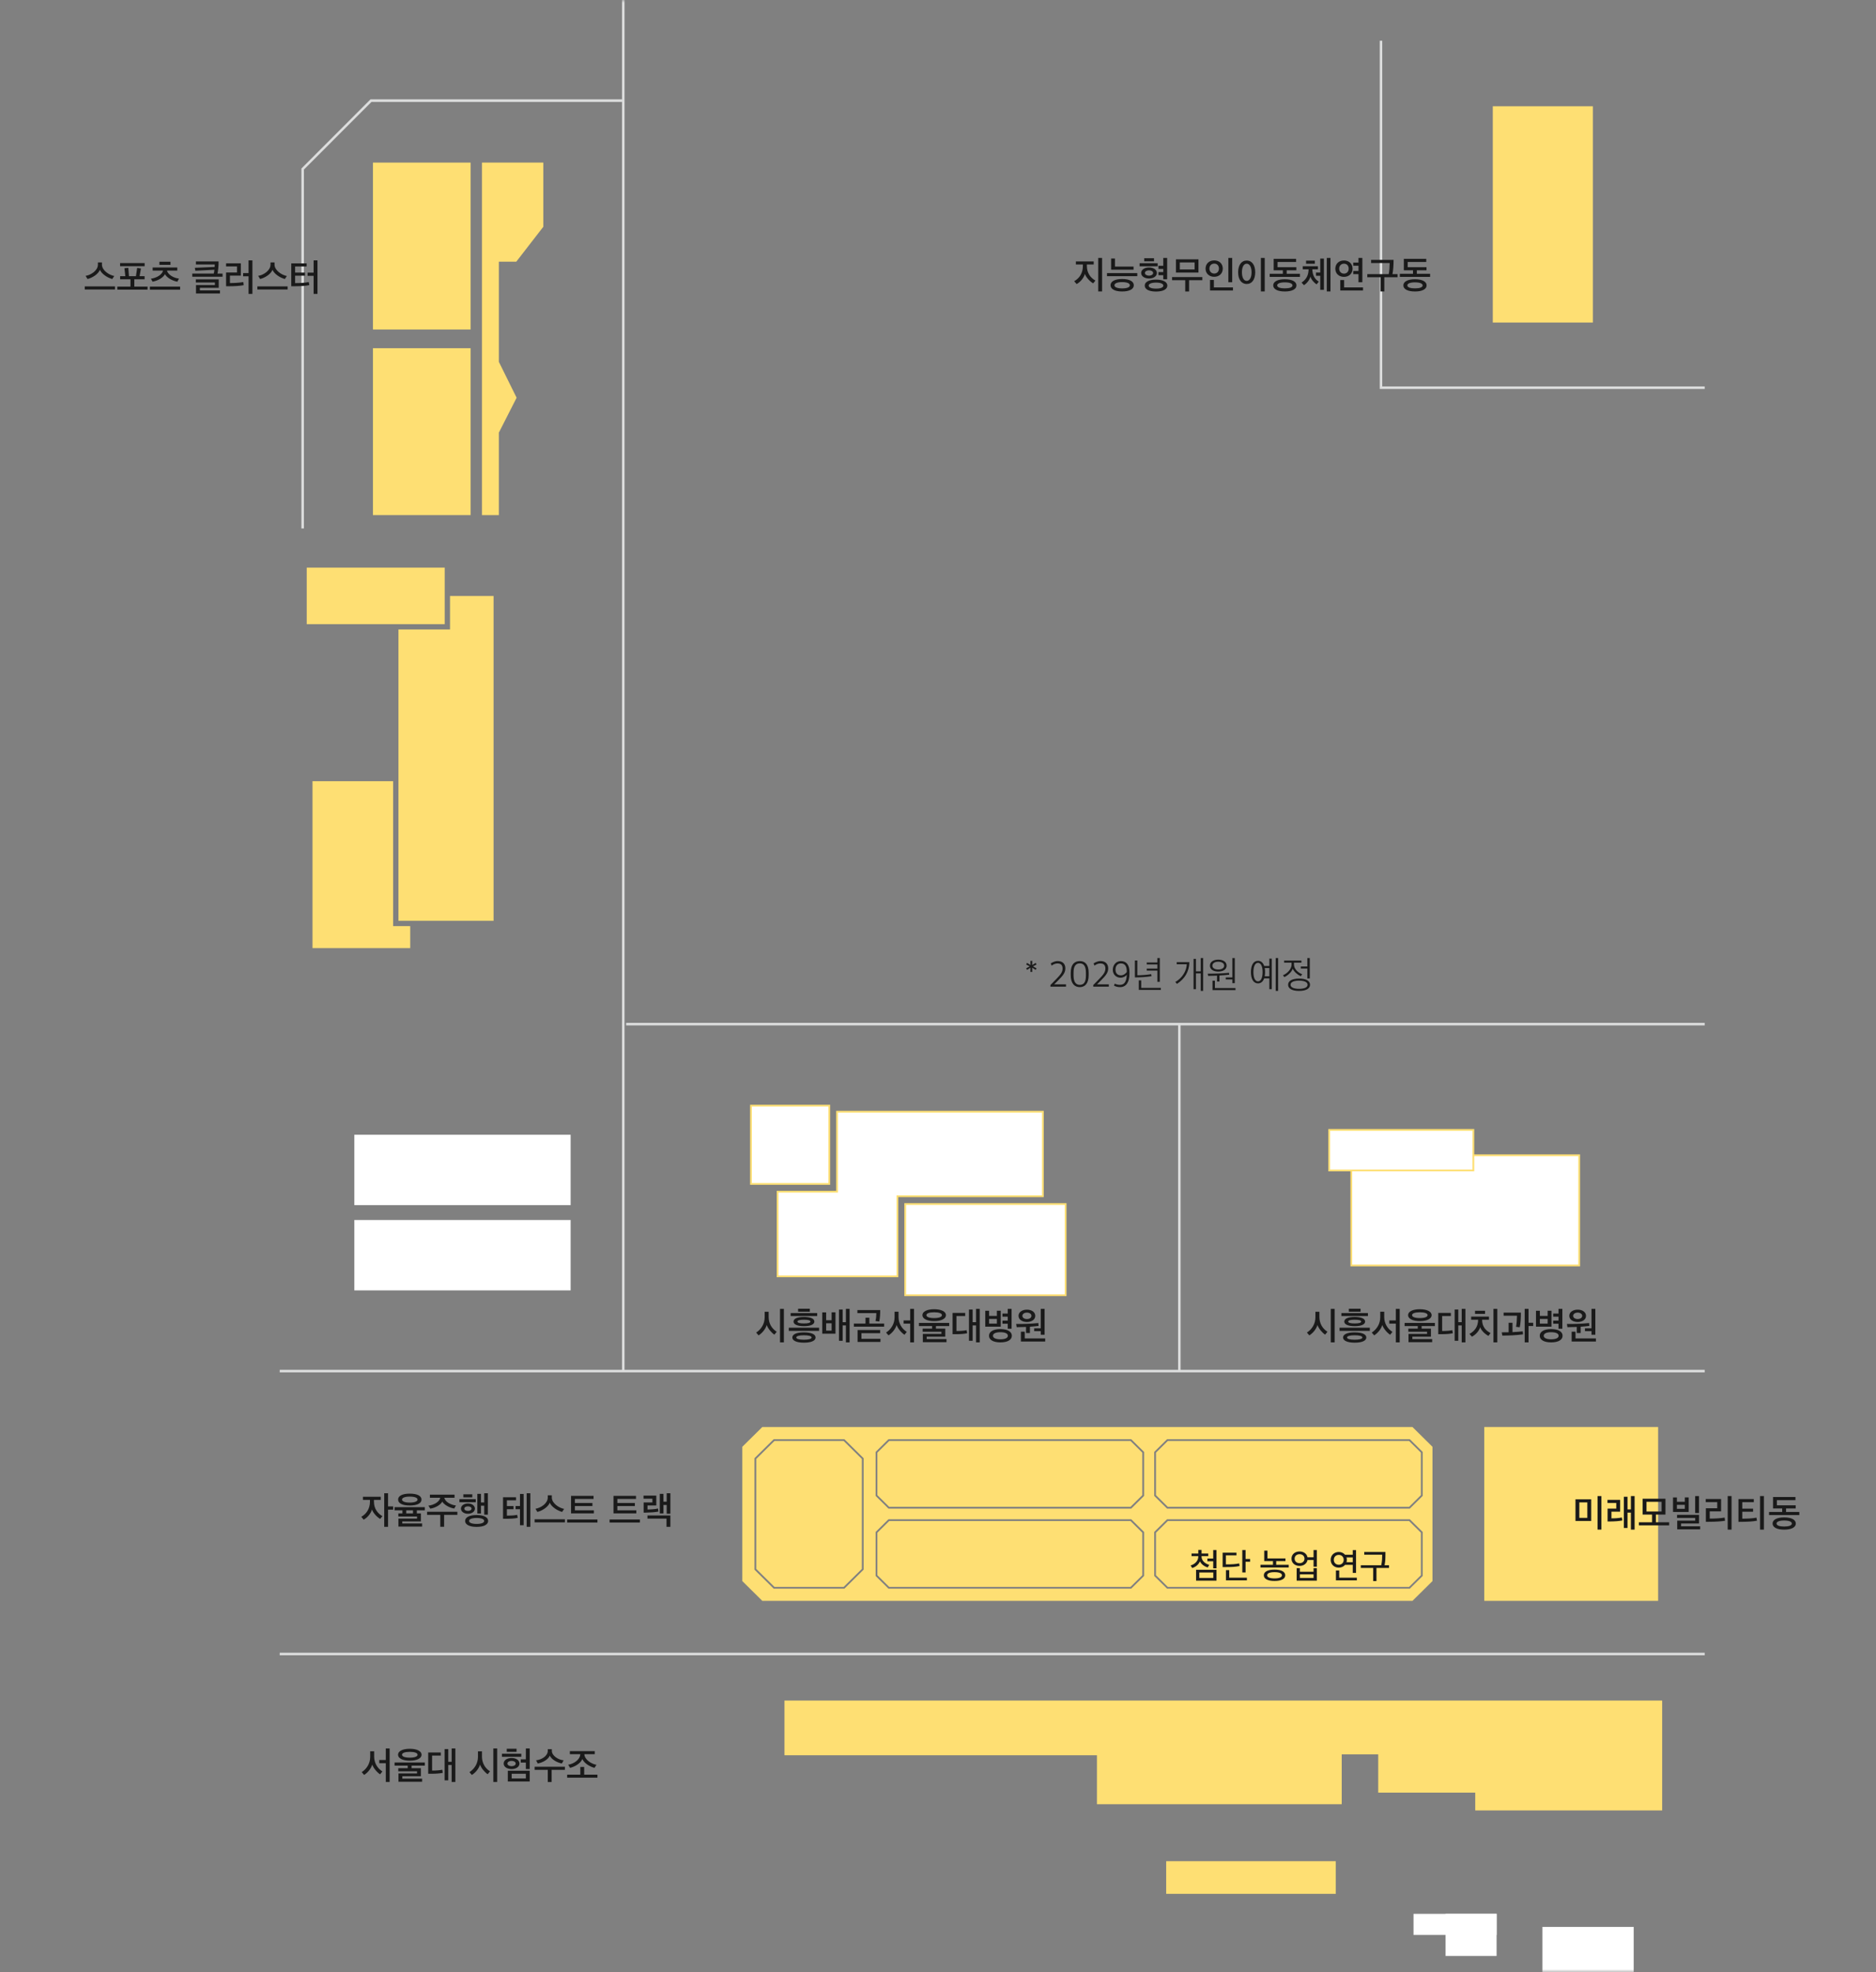 <svg width="332" height="349" viewBox="0 0 332 349" fill="none" xmlns="http://www.w3.org/2000/svg">
<rect x="0" y="0" width="332" height="349" fill="#808080" stroke="none"/>
<mask id="mask0_814_2626" style="mask-type:alpha" maskUnits="userSpaceOnUse" x="0" y="0" width="332" height="349">
<rect width="332" height="349" fill="#D9D9D9"/>
</mask>
<g mask="url(#mask0_814_2626)">
<path d="M138.83 300.959H294.159V320.407H261.075V317.256H243.906V310.48H237.446V319.303H194.125V310.64H138.83V300.959Z" fill="#FEDF73"/>
<path d="M236.396 329.387H206.383V335.164H236.396V329.387Z" fill="#FEDF73"/>
<path d="M289.119 341.019H272.967V349H289.119V341.019Z" fill="white"/>
<path d="M264.856 338.707H255.824V346.161H264.856V338.707Z" fill="white"/>
<path d="M264.858 338.707H250.154V342.434H264.858V338.707Z" fill="white"/>
<path d="M293.443 252.546H262.672V283.317H293.443V252.546Z" fill="#FEDF73"/>
<path d="M100.985 215.911H62.709V228.37H100.985V215.911Z" fill="white"/>
<path d="M100.985 200.822H62.709V213.282H100.985V200.822Z" fill="white"/>
<path d="M83.288 61.621H66V91.159H83.288V61.621Z" fill="#FEDF73"/>
<path d="M83.288 28.777H66V58.315H83.288V28.777Z" fill="#FEDF73"/>
<path d="M85.295 91.161V28.777H96.155V40.129L91.37 46.31H88.281V64.03L91.426 70.39L88.281 76.571V91.161H85.295Z" fill="#FEDF73"/>
<path d="M87.347 105.477H79.639V111.401H70.51V162.963H87.347V105.477Z" fill="#FEDF73"/>
<path d="M69.57 163.901V138.253H55.305V167.794H72.596V163.901H69.57Z" fill="#FEDF73"/>
<path d="M244.397 7.211V68.612H301.685M208.712 181.249V242.65M110.302 0V242.65M49.502 242.65H301.682M49.502 292.719H301.682M110.809 181.249H301.682" stroke="#DCDDDD" stroke-width="0.447" stroke-miterlimit="10"/>
<path d="M53.559 93.525V29.92L65.655 17.808H110.303" stroke="#DCDDDD" stroke-width="0.447" stroke-miterlimit="10"/>
<path d="M279.471 204.456H239.148V223.957H279.471V204.456Z" fill="white"/>
<path d="M281.892 18.806H264.182V57.082H281.892V18.806Z" fill="#FEDF73"/>
<path d="M158.82 211.707H184.558V196.75H148.135V210.903H137.613V225.882H158.82V211.707Z" fill="white"/>
<path d="M188.587 213.084H160.197V229.224H188.587V213.084Z" fill="white"/>
<path d="M146.756 195.674H132.904V209.526H146.756V195.674Z" fill="white"/>
<path d="M279.471 204.456H239.148V223.957H279.471V204.456Z" stroke="#FEDF73" stroke-width="0.313" stroke-miterlimit="10"/>
<path d="M158.82 211.707H184.558V196.75H148.135V210.903H137.613V225.882H158.82V211.707Z" stroke="#FEDF73" stroke-width="0.313" stroke-miterlimit="10"/>
<path d="M188.587 213.084H160.197V229.224H188.587V213.084Z" stroke="#FEDF73" stroke-width="0.313" stroke-miterlimit="10"/>
<path d="M146.756 195.674H132.904V209.526H146.756V195.674Z" stroke="#FEDF73" stroke-width="0.313" stroke-miterlimit="10"/>
<path d="M157.359 269.19L155.271 271.256V278.779L157.359 280.842H200.07L202.157 278.779V271.256L200.07 269.19H157.359Z" fill="#FEDF73"/>
<path d="M157.359 255.022L155.271 257.084V264.608L157.359 266.674H200.07L202.157 264.608V257.084L200.07 255.022H157.359Z" fill="#FEDF73"/>
<path d="M206.664 269.19L204.576 271.256V278.779L206.664 280.842H249.374L251.462 278.779V271.256L249.374 269.19H206.664Z" fill="#FEDF73"/>
<path d="M249.965 252.546H134.912C133.529 253.914 132.752 254.681 131.369 256.048V279.815C132.752 281.183 133.529 281.95 134.912 283.317H249.965C251.349 281.95 252.125 281.183 253.508 279.815V256.048C252.125 254.681 251.349 253.914 249.965 252.546ZM152.836 277.794L149.434 281.155H136.921L133.519 277.794V258.07L136.921 254.709H149.434L149.481 254.753C150.77 256.03 151.496 256.746 152.789 258.023L152.836 258.07V277.794ZM202.472 278.908L200.2 281.152H157.233L154.961 278.908V271.121L157.233 268.874H200.2L202.472 271.121V278.908ZM202.472 264.74L200.2 266.987H157.233L154.961 264.74V256.956L157.233 254.709H200.2L202.472 256.956V264.74ZM251.774 278.908L249.502 281.152H206.535L204.263 278.908V271.121L206.535 268.874H249.502L251.774 271.121V278.908ZM251.774 264.74L249.502 266.987H206.535L204.263 264.74V256.956L206.535 254.709H249.502L251.774 256.956V264.74Z" fill="#FEDF73"/>
<path d="M137.051 255.022L133.834 258.202V277.662L137.051 280.842H149.307L152.524 277.662V258.202C151.276 256.969 150.556 256.258 149.307 255.022H137.051Z" fill="#FEDF73"/>
<path d="M206.664 255.022L204.576 257.084V264.608L206.664 266.674H249.374L251.462 264.608V257.084L249.374 255.022H206.664Z" fill="#FEDF73"/>
<path d="M260.744 199.965H235.23V207.141H260.744V199.965Z" fill="white"/>
<path d="M260.744 199.965H235.23V207.141H260.744V199.965Z" stroke="#FEDF73" stroke-width="0.313" stroke-miterlimit="10"/>
<path d="M78.701 100.457H54.283V110.462H78.701V100.457Z" fill="#FEDF73"/>
<path d="M195.039 51.579H194.357V45.645H195.039V51.579ZM193.856 49.651L193.462 50.146C192.904 49.839 192.185 49.082 191.997 48.468C191.84 49.107 191.239 49.896 190.538 50.271L190.1 49.77C191.052 49.238 191.64 48.3 191.64 47.098V46.803H190.401V46.265H193.555V46.803H192.347V47.091C192.347 48.293 192.986 49.176 193.856 49.651Z" fill="#1A1A1A"/>
<path d="M199.952 50.49C199.952 50.133 199.432 49.927 198.587 49.927C197.755 49.927 197.229 50.133 197.229 50.49C197.229 50.841 197.755 51.041 198.587 51.041C199.432 51.041 199.952 50.841 199.952 50.49ZM200.653 50.484C200.653 51.148 199.914 51.586 198.594 51.586C197.273 51.586 196.534 51.148 196.534 50.484C196.534 49.814 197.273 49.376 198.587 49.376C199.914 49.376 200.653 49.814 200.653 50.484ZM200.609 47.73H196.635V45.758H197.317V47.179H200.609V47.73ZM201.266 48.882H195.908V48.331H201.266V48.882Z" fill="#1A1A1A"/>
<path d="M204.583 50.014C203.763 50.014 203.288 50.234 203.288 50.547C203.288 50.866 203.763 51.079 204.583 51.079C205.416 51.079 205.879 50.866 205.879 50.547C205.879 50.227 205.416 50.014 204.583 50.014ZM206.586 50.54C206.586 51.185 205.86 51.598 204.583 51.598C203.307 51.598 202.587 51.185 202.587 50.54C202.587 49.908 203.307 49.489 204.583 49.489C205.86 49.489 206.586 49.908 206.586 50.54ZM204.07 48.312C204.07 48.018 203.732 47.843 203.35 47.843C202.956 47.843 202.618 48.018 202.618 48.312C202.618 48.606 202.962 48.788 203.35 48.788C203.732 48.788 204.07 48.606 204.07 48.312ZM204.734 48.318C204.734 48.894 204.139 49.288 203.35 49.288C202.555 49.288 201.955 48.894 201.955 48.312C201.955 47.73 202.549 47.336 203.35 47.336C204.139 47.336 204.734 47.73 204.734 48.318ZM204.878 47.123H201.679V46.584H204.878V47.123ZM204.227 46.246H202.493V45.702H204.227V46.246ZM205.009 47.592V47.035H205.867V45.645H206.555V49.426H205.867V48.706H205.009V48.156H205.867V47.592H205.009Z" fill="#1A1A1A"/>
<path d="M211.412 47.686V46.447H208.796V47.686H211.412ZM210.435 51.586H209.753V49.589H207.425V49.038H212.783V49.589H210.435V51.586ZM212.094 45.896V48.237H208.113V45.896H212.094Z" fill="#1A1A1A"/>
<path d="M215.718 47.536C215.718 47.016 215.399 46.653 214.879 46.653C214.372 46.653 214.034 47.035 214.034 47.536C214.034 48.024 214.372 48.412 214.879 48.412C215.399 48.412 215.718 48.024 215.718 47.536ZM216.4 47.536C216.4 48.381 215.787 48.988 214.879 48.988C213.972 48.988 213.352 48.387 213.352 47.542C213.352 46.697 213.965 46.084 214.879 46.084C215.787 46.084 216.4 46.691 216.4 47.536ZM218.203 51.41H214.141V49.545H214.823V50.86H218.203V51.41ZM218.065 49.952H217.383V45.645H218.065V49.952Z" fill="#1A1A1A"/>
<path d="M221.489 48.187C221.489 47.235 221.138 46.666 220.631 46.666C220.13 46.666 219.786 47.235 219.786 48.187C219.786 49.138 220.13 49.708 220.631 49.708C221.138 49.708 221.489 49.138 221.489 48.187ZM219.116 48.187C219.116 46.935 219.68 46.109 220.631 46.109C221.582 46.109 222.139 46.935 222.139 48.193C222.139 49.439 221.582 50.259 220.631 50.259C219.68 50.259 219.116 49.439 219.116 48.187ZM223.823 51.579H223.141V45.645H223.823V51.579Z" fill="#1A1A1A"/>
<path d="M228.736 50.509C228.736 50.171 228.217 49.971 227.378 49.971C226.546 49.971 226.026 50.171 226.026 50.509C226.026 50.847 226.546 51.035 227.378 51.035C228.217 51.035 228.736 50.847 228.736 50.509ZM229.437 50.503C229.437 51.166 228.686 51.586 227.384 51.586C226.07 51.586 225.325 51.166 225.325 50.503C225.325 49.852 226.07 49.42 227.378 49.42C228.686 49.42 229.437 49.852 229.437 50.503ZM229.419 47.836H227.71V48.456H230.057V49.007H224.699V48.456H227.028V47.836H225.406V45.808H229.375V46.365H226.089V47.285H229.419V47.836Z" fill="#1A1A1A"/>
<path d="M232.692 46.678H231.139V46.127H232.692V46.678ZM235.458 51.579H234.807V45.645H235.458V51.579ZM234.294 51.298H233.649V48.806H232.892V48.237H233.649V45.764H234.294V51.298ZM233.393 49.839L232.999 50.321C232.579 50.071 232.06 49.495 231.909 48.95C231.772 49.526 231.265 50.171 230.764 50.465L230.338 50.008C231.102 49.514 231.571 48.806 231.584 47.667H230.551V47.117H233.243V47.667H232.247C232.266 48.775 232.748 49.476 233.393 49.839Z" fill="#1A1A1A"/>
<path d="M238.682 47.548C238.682 47.029 238.362 46.666 237.843 46.666C237.336 46.666 236.998 47.048 236.998 47.548C236.998 48.037 237.336 48.425 237.843 48.425C238.362 48.425 238.682 48.037 238.682 47.548ZM239.364 47.548C239.364 48.393 238.75 49.001 237.843 49.001C236.935 49.001 236.315 48.4 236.315 47.555C236.315 46.71 236.929 46.096 237.843 46.096C238.75 46.096 239.364 46.703 239.364 47.548ZM241.217 51.41H237.192V49.558H237.874V50.86H241.217V51.41ZM239.483 48.512L239.495 47.955H240.415V47.029H239.495L239.483 46.472H240.415V45.645H241.098V49.952H240.415V48.512H239.483Z" fill="#1A1A1A"/>
<path d="M242.649 45.99H246.624C246.624 46.979 246.568 47.811 246.424 48.519H247.331V49.069H244.984V51.579H244.302V49.069H241.973V48.519H245.767C245.879 47.993 245.929 47.235 245.936 46.547H242.649V45.99Z" fill="#1A1A1A"/>
<path d="M251.769 50.509C251.769 50.171 251.249 49.971 250.411 49.971C249.578 49.971 249.059 50.171 249.059 50.509C249.059 50.847 249.578 51.035 250.411 51.035C251.249 51.035 251.769 50.847 251.769 50.509ZM252.47 50.503C252.47 51.166 251.719 51.586 250.417 51.586C249.102 51.586 248.357 51.166 248.357 50.503C248.357 49.852 249.102 49.42 250.411 49.42C251.719 49.42 252.47 49.852 252.47 50.503ZM252.451 47.836H250.742V48.456H253.09V49.007H247.732V48.456H250.06V47.836H248.439V45.808H252.407V46.365H249.121V47.285H252.451V47.836Z" fill="#1A1A1A"/>
<path d="M182.354 172.001L182.373 171.257L181.76 171.645L181.603 171.369L182.242 171.031L181.603 170.687L181.76 170.412L182.373 170.793L182.354 170.055H182.68L182.667 170.793L183.287 170.412L183.437 170.687L182.799 171.031L183.437 171.369L183.287 171.645L182.667 171.257L182.68 172.001H182.354Z" fill="#1A1A1A"/>
<path d="M185.898 174.618V174.336L186.999 173.197C187.632 172.54 188.045 172.07 188.045 171.419C188.045 170.812 187.763 170.505 187.125 170.505C186.73 170.505 186.367 170.699 186.111 170.887L185.954 170.505C186.223 170.324 186.68 170.086 187.175 170.086C188.057 170.086 188.539 170.593 188.539 171.382C188.539 172.145 188.114 172.64 187.306 173.466L186.567 174.205H188.652V174.618H185.898Z" fill="#1A1A1A"/>
<path d="M191.09 174.299C191.797 174.299 192.179 173.829 192.179 172.665V172.145C192.179 171.012 191.803 170.493 191.096 170.493C190.383 170.493 189.988 170.987 189.988 172.114V172.634C189.988 173.76 190.383 174.299 191.09 174.299ZM191.09 174.699C190.189 174.699 189.487 174.073 189.487 172.577V172.183C189.487 170.612 190.232 170.092 191.096 170.092C191.96 170.092 192.661 170.612 192.661 172.158V172.584C192.661 174.073 191.991 174.699 191.09 174.699Z" fill="#1A1A1A"/>
<path d="M193.477 174.618V174.336L194.579 173.197C195.211 172.54 195.624 172.07 195.624 171.419C195.624 170.812 195.343 170.505 194.704 170.505C194.31 170.505 193.947 170.699 193.69 170.887L193.534 170.505C193.803 170.324 194.26 170.086 194.754 170.086C195.637 170.086 196.119 170.593 196.119 171.382C196.119 172.145 195.693 172.64 194.886 173.466L194.147 174.205H196.232V174.618H193.477Z" fill="#1A1A1A"/>
<path d="M198.368 170.499C197.767 170.499 197.411 170.956 197.411 171.588C197.411 172.308 197.83 172.615 198.381 172.615C198.825 172.615 199.213 172.302 199.407 172.026V171.901C199.407 171.05 199.101 170.499 198.368 170.499ZM198.362 170.092C199.339 170.092 199.883 170.768 199.883 172.033V172.321C199.883 173.835 199.295 174.699 198.218 174.699C197.761 174.699 197.348 174.561 197.142 174.424L197.286 174.08C197.48 174.192 197.836 174.299 198.199 174.299C198.944 174.299 199.357 173.785 199.407 172.515C199.163 172.803 198.8 173.028 198.3 173.028C197.555 173.028 196.935 172.483 196.935 171.638C196.935 170.812 197.48 170.092 198.362 170.092Z" fill="#1A1A1A"/>
<path d="M202.944 170.687V170.336H204.828V169.548H205.254V173.76H204.828V171.77H202.944V171.419H204.828V170.687H202.944ZM203.726 172.402L203.789 172.765C202.913 172.915 201.78 172.978 200.847 172.978V169.98H201.273V172.602C201.974 172.602 202.969 172.54 203.726 172.402ZM205.441 175.194H201.536V173.51H201.961V174.831H205.441V175.194Z" fill="#1A1A1A"/>
<path d="M212.923 175.369H212.497V172.271H211.646V175.062H211.226V169.698H211.646V171.908H212.497V169.548H212.923V175.369ZM208.247 170.286H210.488C210.438 172.014 209.63 173.247 208.291 174.123L207.996 173.792C209.217 173.097 209.981 171.851 210.031 170.649H208.247V170.286Z" fill="#1A1A1A"/>
<path d="M215.808 173.71H215.382V172.665C214.85 172.69 214.355 172.696 213.817 172.709L213.729 172.327C214.424 172.327 215.031 172.308 215.664 172.289C216.346 172.258 216.915 172.227 217.498 172.164L217.535 172.502C217.172 172.552 216.459 172.596 215.808 172.64V173.71ZM218.649 175.225H214.581V173.56H215.006V174.862H218.649V175.225ZM218.524 173.992H218.099V173.341H216.928V172.984H218.099V169.548H218.524V173.992ZM216.646 170.9C216.646 170.48 216.214 170.205 215.601 170.205C214.994 170.205 214.556 170.468 214.556 170.9C214.556 171.332 214.994 171.582 215.601 171.582C216.214 171.582 216.646 171.332 216.646 170.9ZM217.078 170.9C217.078 171.57 216.459 171.945 215.601 171.945C214.75 171.945 214.124 171.576 214.124 170.9C214.124 170.23 214.75 169.836 215.601 169.836C216.459 169.836 217.078 170.23 217.078 170.9Z" fill="#1A1A1A"/>
<path d="M224.641 171.325H223.821C223.865 171.544 223.883 171.782 223.883 172.039C223.883 172.314 223.858 172.559 223.815 172.784H224.641V171.325ZM226.193 175.369H225.767V169.548H226.193V175.369ZM223.445 172.039C223.445 171.012 223.139 170.399 222.632 170.399C222.125 170.399 221.818 171.012 221.818 172.039C221.818 173.066 222.125 173.679 222.632 173.679C223.139 173.679 223.445 173.066 223.445 172.039ZM222.632 170.042C223.157 170.042 223.533 170.38 223.727 170.962H224.641V169.66H225.06V175.062H224.641V173.147H223.721C223.52 173.71 223.151 174.036 222.632 174.036C221.83 174.036 221.38 173.266 221.38 172.039C221.38 170.812 221.83 170.042 222.632 170.042Z" fill="#1A1A1A"/>
<path d="M231.369 171.407H230.205V171.044H231.369V169.548H231.795V173.166H231.369V171.407ZM227.257 170.361V169.998H230.318V170.361H228.997V170.712C228.997 171.482 229.748 172.177 230.449 172.408L230.211 172.759C229.616 172.515 229.003 171.964 228.771 171.438C228.621 171.976 227.939 172.634 227.294 172.922L227.05 172.596C227.789 172.302 228.571 171.501 228.571 170.712V170.361H227.257ZM229.898 173.554C228.953 173.554 228.39 173.817 228.39 174.28C228.39 174.737 228.953 175 229.898 175C230.85 175 231.407 174.737 231.407 174.28C231.407 173.817 230.85 173.554 229.898 173.554ZM231.839 174.28C231.839 174.95 231.144 175.369 229.898 175.369C228.653 175.369 227.958 174.95 227.958 174.28C227.958 173.604 228.653 173.184 229.898 173.184C231.144 173.184 231.839 173.604 231.839 174.28Z" fill="#1A1A1A"/>
<path d="M137.454 235.688L137.047 236.201C136.54 235.875 135.908 235.143 135.689 234.492C135.489 235.193 134.894 235.938 134.243 236.332L133.824 235.832C134.744 235.237 135.326 234.254 135.326 233.121V232.151H136.033V233.084C136.033 234.223 136.584 235.143 137.454 235.688ZM138.725 237.572H138.042V231.638H138.725V237.572Z" fill="#1A1A1A"/>
<path d="M143.425 233.891C143.425 233.672 143.018 233.56 142.28 233.56C141.541 233.56 141.128 233.672 141.128 233.891C141.128 234.104 141.541 234.223 142.28 234.223C143.018 234.223 143.425 234.104 143.425 233.891ZM144.12 233.891C144.12 234.367 143.506 234.699 142.28 234.699C141.046 234.699 140.433 234.367 140.433 233.891C140.433 233.403 141.046 233.065 142.28 233.065C143.506 233.065 144.12 233.403 144.12 233.891ZM143.632 236.708C143.632 236.451 143.118 236.314 142.273 236.314C141.435 236.314 140.921 236.451 140.921 236.708C140.921 236.958 141.435 237.102 142.273 237.102C143.118 237.102 143.632 236.958 143.632 236.708ZM144.333 236.708C144.333 237.246 143.65 237.622 142.28 237.622C140.909 237.622 140.22 237.24 140.22 236.708C140.22 236.17 140.909 235.794 142.248 235.794C143.65 235.794 144.333 236.163 144.333 236.708ZM144.621 232.909H139.926V232.383H144.621V232.909ZM141.241 232.139V231.613H143.319V232.139H141.241ZM144.952 235.531H139.594V234.98H144.952V235.531Z" fill="#1A1A1A"/>
<path d="M147.174 235.487V234.192H146.204V235.487H147.174ZM147.856 236.032H145.515V232.264H146.204V233.653H147.174V232.251H147.856V236.032ZM150.354 237.572H149.703V234.567H149.127V237.29H148.482V231.757H149.127V233.998H149.703V231.638H150.354V237.572Z" fill="#1A1A1A"/>
<path d="M155.818 237.49H151.768V235.387H155.761V235.938H152.45V236.94H155.818V237.49ZM156.469 234.786H151.111V234.242H153.17V233.203H153.852V234.242H156.469V234.786ZM151.736 231.851H155.774C155.78 232.495 155.736 233.322 155.599 233.879L154.935 233.791C155.041 233.347 155.085 232.89 155.085 232.395H151.736V231.851Z" fill="#1A1A1A"/>
<path d="M160.474 235.713L160.067 236.22C159.56 235.901 158.89 235.143 158.678 234.492C158.471 235.193 157.883 235.938 157.238 236.326L156.812 235.832C157.732 235.237 158.315 234.254 158.315 233.121V232.145H159.016V233.084C159.016 234.223 159.604 235.168 160.474 235.713ZM161.757 237.572H161.075V234.254H159.917V233.685H161.075V231.638H161.757V237.572Z" fill="#1A1A1A"/>
<path d="M165.318 232.245C164.461 232.245 163.948 232.433 163.948 232.752C163.948 233.071 164.461 233.265 165.318 233.265C166.176 233.265 166.695 233.071 166.695 232.752C166.695 232.433 166.176 232.245 165.318 232.245ZM165.318 231.701C166.627 231.701 167.409 232.139 167.409 232.752C167.409 233.365 166.627 233.804 165.318 233.804C164.01 233.804 163.24 233.365 163.24 232.752C163.24 232.139 164.01 231.701 165.318 231.701ZM167.503 237.534H163.315V236.063H166.601V235.681H163.284V235.137H164.955V234.68H162.627V234.129H167.985V234.68H165.638V235.137H167.284V236.558H163.998V236.983H167.503V237.534Z" fill="#1A1A1A"/>
<path d="M171.07 235.406L171.158 235.957C170.663 236.07 169.893 236.12 169.174 236.12H168.579V232.358H170.814V232.909C170.3 232.909 169.774 232.902 169.267 232.902V235.556C170.012 235.556 170.62 235.506 171.07 235.406ZM173.386 237.572H172.729V234.567H172.128V237.284H171.483V231.757H172.128V233.998H172.729V231.638H173.386V237.572Z" fill="#1A1A1A"/>
<path d="M179.025 231.638V235.156H178.343V234.267H177.404V233.716H178.343V233.021H177.404V232.47H178.343V231.638H179.025ZM178.368 236.401C178.368 236.007 177.886 235.769 177.041 235.769C176.215 235.769 175.727 236.007 175.727 236.401C175.727 236.789 176.215 237.027 177.041 237.027C177.886 237.027 178.368 236.789 178.368 236.401ZM179.069 236.401C179.069 237.109 178.331 237.572 177.041 237.572C175.758 237.572 175.026 237.109 175.026 236.401C175.026 235.681 175.758 235.218 177.041 235.218C178.331 235.218 179.069 235.681 179.069 236.401ZM176.421 234.248V233.422H175.044V234.248H176.421ZM177.104 234.793H174.362V231.976H175.044V232.89H176.421V231.963H177.104V234.793Z" fill="#1A1A1A"/>
<path d="M182.536 232.877C182.536 232.564 182.23 232.301 181.741 232.301C181.247 232.301 180.934 232.564 180.934 232.877C180.934 233.184 181.247 233.441 181.741 233.441C182.23 233.441 182.536 233.184 182.536 232.877ZM182.267 235.913H181.579V234.836C181.028 234.861 180.477 234.874 179.926 234.88L179.832 234.317C180.508 234.317 181.153 234.311 181.804 234.286C182.605 234.254 183.231 234.211 183.757 234.148L183.801 234.655C183.294 234.718 182.78 234.761 182.267 234.799V235.913ZM184.971 237.422H180.671V235.675H181.353V236.871H184.971V237.422ZM183.025 235.581V235.081H184.183V231.638H184.865V236.214H184.183V235.581H183.025ZM183.212 232.877C183.212 233.522 182.599 233.96 181.741 233.96C180.884 233.96 180.252 233.528 180.252 232.865C180.252 232.233 180.884 231.776 181.741 231.776C182.599 231.776 183.212 232.233 183.212 232.877Z" fill="#1A1A1A"/>
<path d="M234.921 235.688L234.514 236.201C234.007 235.875 233.375 235.143 233.156 234.492C232.956 235.193 232.361 235.938 231.71 236.332L231.291 235.832C232.211 235.237 232.793 234.254 232.793 233.121V232.151H233.5V233.084C233.5 234.223 234.051 235.143 234.921 235.688ZM236.192 237.572H235.51V231.638H236.192V237.572Z" fill="#1A1A1A"/>
<path d="M240.892 233.891C240.892 233.672 240.485 233.56 239.747 233.56C239.008 233.56 238.595 233.672 238.595 233.891C238.595 234.104 239.008 234.223 239.747 234.223C240.485 234.223 240.892 234.104 240.892 233.891ZM241.587 233.891C241.587 234.367 240.974 234.699 239.747 234.699C238.514 234.699 237.9 234.367 237.9 233.891C237.9 233.403 238.514 233.065 239.747 233.065C240.974 233.065 241.587 233.403 241.587 233.891ZM241.099 236.708C241.099 236.451 240.586 236.314 239.74 236.314C238.902 236.314 238.388 236.451 238.388 236.708C238.388 236.958 238.902 237.102 239.74 237.102C240.586 237.102 241.099 236.958 241.099 236.708ZM241.8 236.708C241.8 237.246 241.118 237.622 239.747 237.622C238.376 237.622 237.687 237.24 237.687 236.708C237.687 236.17 238.376 235.794 239.715 235.794C241.118 235.794 241.8 236.163 241.8 236.708ZM242.088 232.909H237.393V232.383H242.088V232.909ZM238.708 232.139V231.613H240.786V232.139H238.708ZM242.42 235.531H237.061V234.98H242.42V235.531Z" fill="#1A1A1A"/>
<path d="M246.425 235.713L246.018 236.22C245.511 235.901 244.841 235.143 244.629 234.492C244.422 235.193 243.834 235.938 243.189 236.326L242.763 235.832C243.683 235.237 244.266 234.254 244.266 233.121V232.145H244.967V233.084C244.967 234.223 245.555 235.168 246.425 235.713ZM247.708 237.572H247.026V234.254H245.868V233.685H247.026V231.638H247.708V237.572Z" fill="#1A1A1A"/>
<path d="M251.269 232.245C250.412 232.245 249.898 232.433 249.898 232.752C249.898 233.071 250.412 233.265 251.269 233.265C252.127 233.265 252.646 233.071 252.646 232.752C252.646 232.433 252.127 232.245 251.269 232.245ZM251.269 231.701C252.577 231.701 253.36 232.139 253.36 232.752C253.36 233.365 252.577 233.804 251.269 233.804C249.961 233.804 249.191 233.365 249.191 232.752C249.191 232.139 249.961 231.701 251.269 231.701ZM253.454 237.534H249.266V236.063H252.552V235.681H249.235V235.137H250.906V234.68H248.578V234.129H253.936V234.68H251.588V235.137H253.235V236.558H249.949V236.983H253.454V237.534Z" fill="#1A1A1A"/>
<path d="M257.021 235.406L257.109 235.957C256.614 236.07 255.844 236.12 255.125 236.12H254.53V232.358H256.764V232.909C256.251 232.909 255.725 232.902 255.218 232.902V235.556C255.963 235.556 256.57 235.506 257.021 235.406ZM259.337 237.572H258.68V234.567H258.079V237.284H257.434V231.757H258.079V233.998H258.68V231.638H259.337V237.572Z" fill="#1A1A1A"/>
<path d="M261.039 232.52V231.976H262.811V232.52H261.039ZM264.983 237.572H264.3V231.638H264.983V237.572ZM263.781 235.913L263.418 236.42C262.829 236.138 262.135 235.462 261.947 234.88C261.797 235.487 261.171 236.22 260.488 236.564L260.056 236.07C260.958 235.594 261.584 234.78 261.584 233.585V233.56H260.351V233.015H263.505V233.56H262.291V233.585C262.291 234.78 262.955 235.512 263.781 235.913Z" fill="#1A1A1A"/>
<path d="M271.335 234.674H270.509V237.572H269.827V231.638H270.509V234.104H271.335V234.674ZM269.483 235.613L269.533 236.151C268.331 236.314 267.098 236.364 265.865 236.37L265.771 235.788C266.159 235.788 266.566 235.794 266.985 235.782V234.098H267.667V235.757C268.437 235.719 269.007 235.669 269.483 235.613ZM266.096 232.301H269.157C269.163 233.347 269.094 234.292 268.95 234.893L268.3 234.818C268.393 234.329 268.462 233.509 268.469 232.852H266.096V232.301Z" fill="#1A1A1A"/>
<path d="M276.493 231.638V235.156H275.81V234.267H274.871V233.716H275.81V233.021H274.871V232.47H275.81V231.638H276.493ZM275.835 236.401C275.835 236.007 275.353 235.769 274.508 235.769C273.682 235.769 273.194 236.007 273.194 236.401C273.194 236.789 273.682 237.027 274.508 237.027C275.353 237.027 275.835 236.789 275.835 236.401ZM276.536 236.401C276.536 237.109 275.798 237.572 274.508 237.572C273.225 237.572 272.493 237.109 272.493 236.401C272.493 235.681 273.225 235.218 274.508 235.218C275.798 235.218 276.536 235.681 276.536 236.401ZM273.889 234.248V233.422H272.512V234.248H273.889ZM274.571 234.793H271.829V231.976H272.512V232.89H273.889V231.963H274.571V234.793Z" fill="#1A1A1A"/>
<path d="M280.004 232.877C280.004 232.564 279.697 232.301 279.209 232.301C278.714 232.301 278.401 232.564 278.401 232.877C278.401 233.184 278.714 233.441 279.209 233.441C279.697 233.441 280.004 233.184 280.004 232.877ZM279.734 235.913H279.046V234.836C278.495 234.861 277.944 234.874 277.393 234.88L277.299 234.317C277.976 234.317 278.62 234.311 279.271 234.286C280.072 234.254 280.698 234.211 281.224 234.148L281.268 234.655C280.761 234.718 280.248 234.761 279.734 234.799V235.913ZM282.438 237.422H278.138V235.675H278.821V236.871H282.438V237.422ZM280.492 235.581V235.081H281.65V231.638H282.332V236.214H281.65V235.581H280.492ZM280.68 232.877C280.68 233.522 280.066 233.96 279.209 233.96C278.351 233.96 277.719 233.528 277.719 232.865C277.719 232.233 278.351 231.776 279.209 231.776C280.066 231.776 280.68 232.233 280.68 232.877Z" fill="#1A1A1A"/>
<path d="M68.676 264.276V266.604H69.577V267.174H68.676V270.21H67.994V264.276H68.676ZM67.674 268.32L67.286 268.814C66.729 268.507 66.016 267.75 65.828 267.137C65.671 267.769 65.083 268.551 64.363 268.945L63.938 268.438C64.883 267.913 65.471 266.955 65.471 265.766V265.453H64.232V264.896H67.386V265.453H66.178V265.766C66.178 266.968 66.811 267.838 67.674 268.32Z" fill="#1A1A1A"/>
<path d="M71.899 267.287V267.838H73.088V267.287H71.899ZM72.519 264.864C71.661 264.864 71.148 265.071 71.148 265.39C71.148 265.709 71.661 265.922 72.519 265.922C73.376 265.922 73.896 265.709 73.896 265.39C73.896 265.071 73.376 264.864 72.519 264.864ZM72.519 264.339C73.827 264.339 74.597 264.733 74.597 265.39C74.597 266.047 73.827 266.442 72.519 266.442C71.21 266.442 70.453 266.047 70.453 265.39C70.453 264.733 71.21 264.339 72.519 264.339ZM74.703 270.172H70.509V268.758H73.802V268.388H70.497V267.838H71.217V267.287H69.827V266.736H75.185V267.287H73.77V267.838H74.484V269.252H71.192V269.621H74.703V270.172Z" fill="#1A1A1A"/>
<path d="M78.596 270.204H77.914V268.094H75.585V267.55H80.943V268.094H78.596V270.204ZM80.442 265.071H78.64C78.759 265.803 79.804 266.342 80.693 266.435L80.386 266.974C79.554 266.855 78.571 266.298 78.27 265.747C77.983 266.329 77.025 266.867 76.148 266.999L75.823 266.461C76.737 266.367 77.788 265.81 77.907 265.071H76.08V264.52H80.442V265.071Z" fill="#1A1A1A"/>
<path d="M83.453 266.993C83.453 266.755 83.177 266.592 82.808 266.592C82.439 266.592 82.176 266.755 82.176 266.993C82.176 267.224 82.439 267.393 82.808 267.393C83.184 267.393 83.453 267.224 83.453 266.993ZM82.001 265.002V264.458H83.584V265.002H82.001ZM81.306 265.853V265.315H84.198V265.853H81.306ZM84.354 268.645C83.522 268.645 83.015 268.845 83.015 269.177C83.015 269.503 83.522 269.703 84.354 269.703C85.174 269.703 85.687 269.503 85.687 269.177C85.687 268.845 85.174 268.645 84.354 268.645ZM84.047 266.993C84.047 267.487 83.553 267.9 82.808 267.9C82.069 267.9 81.575 267.487 81.575 266.993C81.575 266.504 82.069 266.079 82.808 266.079C83.553 266.079 84.047 266.498 84.047 266.993ZM86.344 268.063H85.694V266.473H85.118V267.856H84.473V264.382H85.118V265.903H85.694V264.276H86.344V268.063ZM86.388 269.171C86.388 269.828 85.618 270.222 84.36 270.222C83.09 270.222 82.314 269.828 82.314 269.171C82.314 268.52 83.09 268.126 84.36 268.126C85.618 268.126 86.388 268.52 86.388 269.171Z" fill="#1A1A1A"/>
<path d="M89.707 267.093V268.232C90.414 268.232 91.003 268.207 91.522 268.094L91.622 268.626C91.022 268.758 90.446 268.795 89.025 268.789V264.977H91.322V265.522H89.707V266.536H90.884V267.093H89.707ZM92.023 267.099H91.241V266.529H92.023V264.395H92.668V269.928H92.023V267.099ZM93.857 270.21H93.206V264.276H93.857V270.21Z" fill="#1A1A1A"/>
<path d="M99.834 267.043L99.477 267.575C98.601 267.343 97.6 266.667 97.293 265.947C97.017 266.68 95.997 267.356 95.102 267.575L94.764 267.018C95.734 266.861 96.942 266.054 96.942 265.033V264.639H97.656V265.033C97.656 266.047 98.939 266.88 99.834 267.043ZM99.972 269.427H94.614V268.877H99.972V269.427Z" fill="#1A1A1A"/>
<path d="M105.73 268.914V269.459H100.372V268.914H105.73ZM104.841 266.536H101.743V267.293H105.098V267.831H101.061V264.733H105.041V265.277H101.743V265.997H104.841V266.536Z" fill="#1A1A1A"/>
<path d="M113.242 268.914V269.459H107.884V268.914H113.242ZM112.354 266.536H109.255V267.293H112.61V267.831H108.573V264.733H112.554V265.277H109.255V265.997H112.354V266.536Z" fill="#1A1A1A"/>
<path d="M118.638 267.894H117.987V266.342H117.411V267.838H116.766V264.382H117.411V265.772H117.987V264.276H118.638V267.894ZM116.447 266.974L116.522 267.512C115.959 267.625 115.082 267.687 114.369 267.694H113.905V265.897H115.458V265.24H113.887V264.689H116.146V266.429H114.588V267.149C115.082 267.149 115.959 267.099 116.447 266.974ZM118.638 270.21H117.955V268.758H114.581V268.207H118.638V270.21Z" fill="#1A1A1A"/>
<path d="M67.674 313.508L67.267 314.015C66.76 313.695 66.091 312.938 65.878 312.287C65.671 312.988 65.083 313.733 64.438 314.121L64.013 313.627C64.933 313.032 65.515 312.049 65.515 310.916V309.94H66.216V310.879C66.216 312.018 66.804 312.963 67.674 313.508ZM68.957 315.367H68.275V312.049H67.117V311.48H68.275V309.433H68.957V315.367Z" fill="#1A1A1A"/>
<path d="M72.519 310.04C71.661 310.04 71.148 310.228 71.148 310.547C71.148 310.866 71.661 311.06 72.519 311.06C73.376 311.06 73.896 310.866 73.896 310.547C73.896 310.228 73.376 310.04 72.519 310.04ZM72.519 309.495C73.827 309.495 74.609 309.934 74.609 310.547C74.609 311.16 73.827 311.599 72.519 311.599C71.21 311.599 70.441 311.16 70.441 310.547C70.441 309.934 71.21 309.495 72.519 309.495ZM74.703 315.329H70.516V313.858H73.802V313.476H70.484V312.932H72.156V312.475H69.827V311.924H75.185V312.475H72.838V312.932H74.484V314.353H71.198V314.778H74.703V315.329Z" fill="#1A1A1A"/>
<path d="M78.27 313.201L78.358 313.752C77.864 313.864 77.094 313.915 76.374 313.915H75.779V310.153H78.014V310.703C77.501 310.703 76.975 310.697 76.468 310.697V313.351C77.213 313.351 77.82 313.301 78.27 313.201ZM80.586 315.367H79.929V312.362H79.328V315.079H78.684V309.552H79.328V311.793H79.929V309.433H80.586V315.367Z" fill="#1A1A1A"/>
<path d="M86.716 313.483L86.309 313.996C85.802 313.67 85.169 312.938 84.95 312.287C84.75 312.988 84.156 313.733 83.504 314.127L83.085 313.627C84.005 313.032 84.587 312.049 84.587 310.916V309.946H85.295V310.879C85.295 312.018 85.846 312.938 86.716 313.483ZM87.986 315.367H87.304V309.433H87.986V315.367Z" fill="#1A1A1A"/>
<path d="M91.266 312.112C91.266 311.811 90.921 311.636 90.54 311.636C90.145 311.636 89.801 311.811 89.801 312.112C89.801 312.4 90.151 312.575 90.54 312.575C90.921 312.575 91.266 312.4 91.266 312.112ZM91.929 312.112C91.929 312.694 91.328 313.082 90.54 313.082C89.745 313.082 89.137 312.694 89.137 312.112C89.137 311.517 89.738 311.123 90.54 311.123C91.328 311.123 91.929 311.517 91.929 312.112ZM92.255 310.91H88.825V310.372H92.255V310.91ZM91.416 310.034H89.682V309.489H91.416V310.034ZM93.062 314.747V313.915H90.552V314.747H93.062ZM93.744 315.285H89.87V313.382H93.744V315.285ZM93.062 311.937H92.154V311.367H93.062V309.433H93.744V313.082H93.062V311.937Z" fill="#1A1A1A"/>
<path d="M99.747 311.536L99.434 312.093C98.557 311.943 97.593 311.367 97.299 310.703C97.036 311.367 96.072 311.937 95.171 312.099L94.871 311.536C95.922 311.417 96.942 310.722 96.942 309.865V309.57H97.662V309.865C97.662 310.722 98.789 311.448 99.747 311.536ZM97.625 315.373H96.942V313.22H94.614V312.675H99.972V313.22H97.625V315.373Z" fill="#1A1A1A"/>
<path d="M105.73 314.616H100.372V314.071H102.7V312.706H103.383V314.071H105.73V314.616ZM105.561 312.331L105.204 312.869C104.34 312.65 103.377 312.037 103.057 311.304C102.769 312.055 101.762 312.663 100.885 312.869L100.554 312.312C101.492 312.181 102.663 311.448 102.694 310.453H100.848V309.909H105.254V310.453H103.414C103.452 311.436 104.685 312.187 105.561 312.331Z" fill="#1A1A1A"/>
<path d="M281.601 265.346V269.177H278.816V265.346H281.601ZM280.913 268.626V265.891H279.498V268.626H280.913ZM283.404 270.704H282.722V264.77H283.404V270.704Z" fill="#1A1A1A"/>
<path d="M287.022 268.557L287.109 269.083C286.533 269.208 285.713 269.258 285 269.265H284.499V266.986H286.033V265.991H284.48V265.44H286.715V267.531H285.181V268.714C285.851 268.714 286.465 268.676 287.022 268.557ZM289.281 270.704H288.624V267.7H288.023V270.416H287.378V264.889H288.023V267.13H288.624V264.77H289.281V270.704Z" fill="#1A1A1A"/>
<path d="M294.057 267.5V265.785H291.384V267.5H294.057ZM295.396 269.953H290.038V269.409H292.367V268.044H290.702V265.24H294.739V268.044H293.049V269.409H295.396V269.953Z" fill="#1A1A1A"/>
<path d="M298.169 267.03V266.323H296.766V267.03H298.169ZM298.851 267.581H296.078V265.015H296.766V265.785H298.169V265.008H298.851V267.581ZM300.679 267.769H299.996V264.77H300.679V267.769ZM300.879 270.661H296.823V269.121H300.003V268.639H296.791V268.094H300.685V269.621H297.505V270.122H300.879V270.661Z" fill="#1A1A1A"/>
<path d="M306.437 270.704H305.754V264.77H306.437V270.704ZM305.21 268.576L305.285 269.133C304.628 269.252 303.701 269.315 302.625 269.321L301.892 269.327V266.93H303.902V265.841H301.867V265.29H304.584V267.475H302.575V268.758C303.276 268.758 304.446 268.72 305.21 268.576Z" fill="#1A1A1A"/>
<path d="M312.163 264.77V270.704H311.481V264.77H312.163ZM310.843 268.589L310.937 269.127C310.298 269.258 309.403 269.321 308.283 269.327L307.657 269.334V265.303H310.373V265.847H308.333V266.999H310.248V267.537H308.333V268.77C309.215 268.77 310.148 268.733 310.843 268.589Z" fill="#1A1A1A"/>
<path d="M317.108 269.634C317.108 269.296 316.588 269.096 315.75 269.096C314.917 269.096 314.398 269.296 314.398 269.634C314.398 269.972 314.917 270.16 315.75 270.16C316.588 270.16 317.108 269.972 317.108 269.634ZM317.809 269.628C317.809 270.291 317.058 270.711 315.756 270.711C314.441 270.711 313.697 270.291 313.697 269.628C313.697 268.977 314.441 268.545 315.75 268.545C317.058 268.545 317.809 268.977 317.809 269.628ZM317.79 266.961H316.081V267.581H318.429V268.132H313.071V267.581H315.399V266.961H313.778V264.933H317.746V265.49H314.46V266.41H317.79V266.961Z" fill="#1A1A1A"/>
<path d="M20.22 48.848L19.863 49.38C18.987 49.148 17.986 48.472 17.679 47.752C17.404 48.485 16.383 49.161 15.488 49.38L15.15 48.823C16.12 48.666 17.328 47.859 17.328 46.838V46.444H18.042V46.838C18.042 47.852 19.325 48.685 20.22 48.848ZM20.358 51.233H15V50.682H20.358V51.233Z" fill="#1A1A1A"/>
<path d="M25.597 47.108H21.253V46.563H25.597V47.108ZM25.59 49.43H23.769V50.719H26.116V51.264H20.758V50.719H23.087V49.43H21.259V48.879H22.179L22.023 47.471L22.705 47.402L22.824 48.879H24.057L24.276 47.414L24.946 47.514L24.701 48.879H25.59V49.43Z" fill="#1A1A1A"/>
<path d="M28.212 46.87V46.319H30.172V46.87H28.212ZM31.874 51.27H26.516V50.719H31.874V51.27ZM31.668 49.298L31.392 49.855C30.485 49.705 29.502 49.129 29.195 48.516C28.889 49.142 27.943 49.686 26.998 49.849L26.71 49.317C27.649 49.217 28.707 48.622 28.845 47.89H27.017V47.339H31.373V47.89H29.558C29.702 48.616 30.798 49.236 31.668 49.298Z" fill="#1A1A1A"/>
<path d="M34.673 46.263H38.686C38.686 47.12 38.611 47.865 38.485 48.422H39.387V48.973H34.029V48.422H37.828C37.878 48.247 37.916 48.003 37.947 47.74L34.573 47.915L34.479 47.395L37.985 47.245C37.997 47.089 38.003 46.939 38.003 46.807H34.673V46.263ZM38.93 51.94H34.686V50.444H38.028V49.993H34.655V49.449H38.711V50.932H35.374V51.395H38.93V51.94Z" fill="#1A1A1A"/>
<path d="M43.054 49.918L43.123 50.469C42.491 50.594 41.671 50.65 40.669 50.657H40.012V48.228H41.94V47.151H40.012V46.601H42.622V48.779H40.694V50.093C41.308 50.093 42.303 50.056 43.054 49.918ZM43.987 48.898H43.023V48.328H43.987V46.081H44.669V52.015H43.987V48.898Z" fill="#1A1A1A"/>
<path d="M50.765 48.848L50.408 49.38C49.532 49.148 48.531 48.472 48.224 47.752C47.949 48.485 46.928 49.161 46.033 49.38L45.695 48.823C46.665 48.666 47.873 47.859 47.873 46.838V46.444H48.587V46.838C48.587 47.852 49.87 48.685 50.765 48.848ZM50.903 51.233H45.545V50.682H50.903V51.233Z" fill="#1A1A1A"/>
<path d="M56.185 52.015H55.503V48.816H54.433V48.253H55.503V46.081H56.185V52.015ZM53.97 48.24V48.791H52.223V50.1C53.012 50.1 53.838 50.081 54.639 49.918L54.739 50.456C54.12 50.594 53.287 50.65 52.167 50.657H51.547V46.613H54.264V47.158H52.223V48.24H53.97Z" fill="#1A1A1A"/>
<path d="M212.639 275.486C212.639 276.134 213.17 276.709 214.002 276.941L213.733 277.4C213.091 277.216 212.608 276.828 212.357 276.324C212.119 276.874 211.642 277.299 210.988 277.503L210.707 277.045C211.545 276.8 212.064 276.177 212.064 275.486V275.401H210.872V274.936H212.064V274.3H212.645V274.936H213.831V275.401H212.639V275.486ZM215.285 274.325V277.558H214.705V276.305H213.678V275.829H214.705V274.325H215.285ZM215.285 277.821V279.735H211.673V277.821H215.285ZM212.247 278.292V279.264H214.717V278.292H212.247ZM220.432 274.319V275.908H221.233V276.391H220.432V278.286H219.852V274.319H220.432ZM218.819 274.789V275.26H216.948V276.856C218.015 276.859 218.617 276.825 219.301 276.684L219.369 277.155C218.629 277.302 217.981 277.338 216.808 277.338H216.374V274.789H218.819ZM220.665 279.215V279.686H216.96V277.876H217.541V279.215H220.665ZM227.492 275.804V276.275H225.854V276.935H228.067V277.412H223.067V276.935H225.28V276.275H223.733V274.423H224.308V275.804H227.492ZM225.561 277.785C226.741 277.785 227.45 278.151 227.45 278.793C227.45 279.429 226.741 279.796 225.561 279.79C224.375 279.796 223.66 279.429 223.66 278.793C223.66 278.151 224.375 277.785 225.561 277.785ZM225.561 278.237C224.723 278.237 224.247 278.433 224.247 278.793C224.247 279.136 224.723 279.343 225.561 279.343C226.386 279.343 226.869 279.136 226.869 278.793C226.869 278.433 226.386 278.237 225.561 278.237ZM229.993 274.575C230.714 274.569 231.27 274.988 231.392 275.602H232.462V274.325H233.043V277.265H232.462V276.079H231.398C231.279 276.709 230.72 277.131 229.993 277.131C229.155 277.131 228.556 276.605 228.556 275.847C228.556 275.101 229.155 274.569 229.993 274.575ZM229.993 275.058C229.473 275.058 229.112 275.376 229.112 275.847C229.112 276.318 229.473 276.642 229.993 276.642C230.5 276.642 230.86 276.318 230.86 275.847C230.86 275.376 230.5 275.058 229.993 275.058ZM230.048 277.528V278.164H232.462V277.528H233.043V279.735H229.473V277.528H230.048ZM230.048 279.258H232.462V278.622H230.048V279.258ZM239.981 274.331V278.365H239.4V276.941H238.043C237.783 277.25 237.386 277.436 236.93 277.436C236.105 277.436 235.494 276.862 235.494 276.055C235.494 275.242 236.105 274.667 236.93 274.661C237.383 274.664 237.777 274.851 238.037 275.156H239.4V274.331H239.981ZM240.127 279.215V279.686H236.423V277.944H237.004V279.215H240.127ZM236.93 275.181C236.417 275.181 236.05 275.535 236.05 276.055C236.05 276.574 236.417 276.923 236.93 276.923C237.425 276.923 237.798 276.574 237.798 276.055C237.798 275.535 237.425 275.181 236.93 275.181ZM238.293 275.627C238.33 275.758 238.355 275.902 238.355 276.055C238.355 276.201 238.333 276.342 238.293 276.47H239.4V275.627H238.293ZM245.182 274.667V275.15C245.182 275.67 245.182 276.232 245.03 277.014H245.818V277.491H243.599V279.808H243.012V277.491H240.824V277.014H244.443C244.608 276.235 244.608 275.66 244.608 275.15V275.144H241.435V274.667H245.182Z" fill="#1A1A1A"/>
</g>
</svg>
